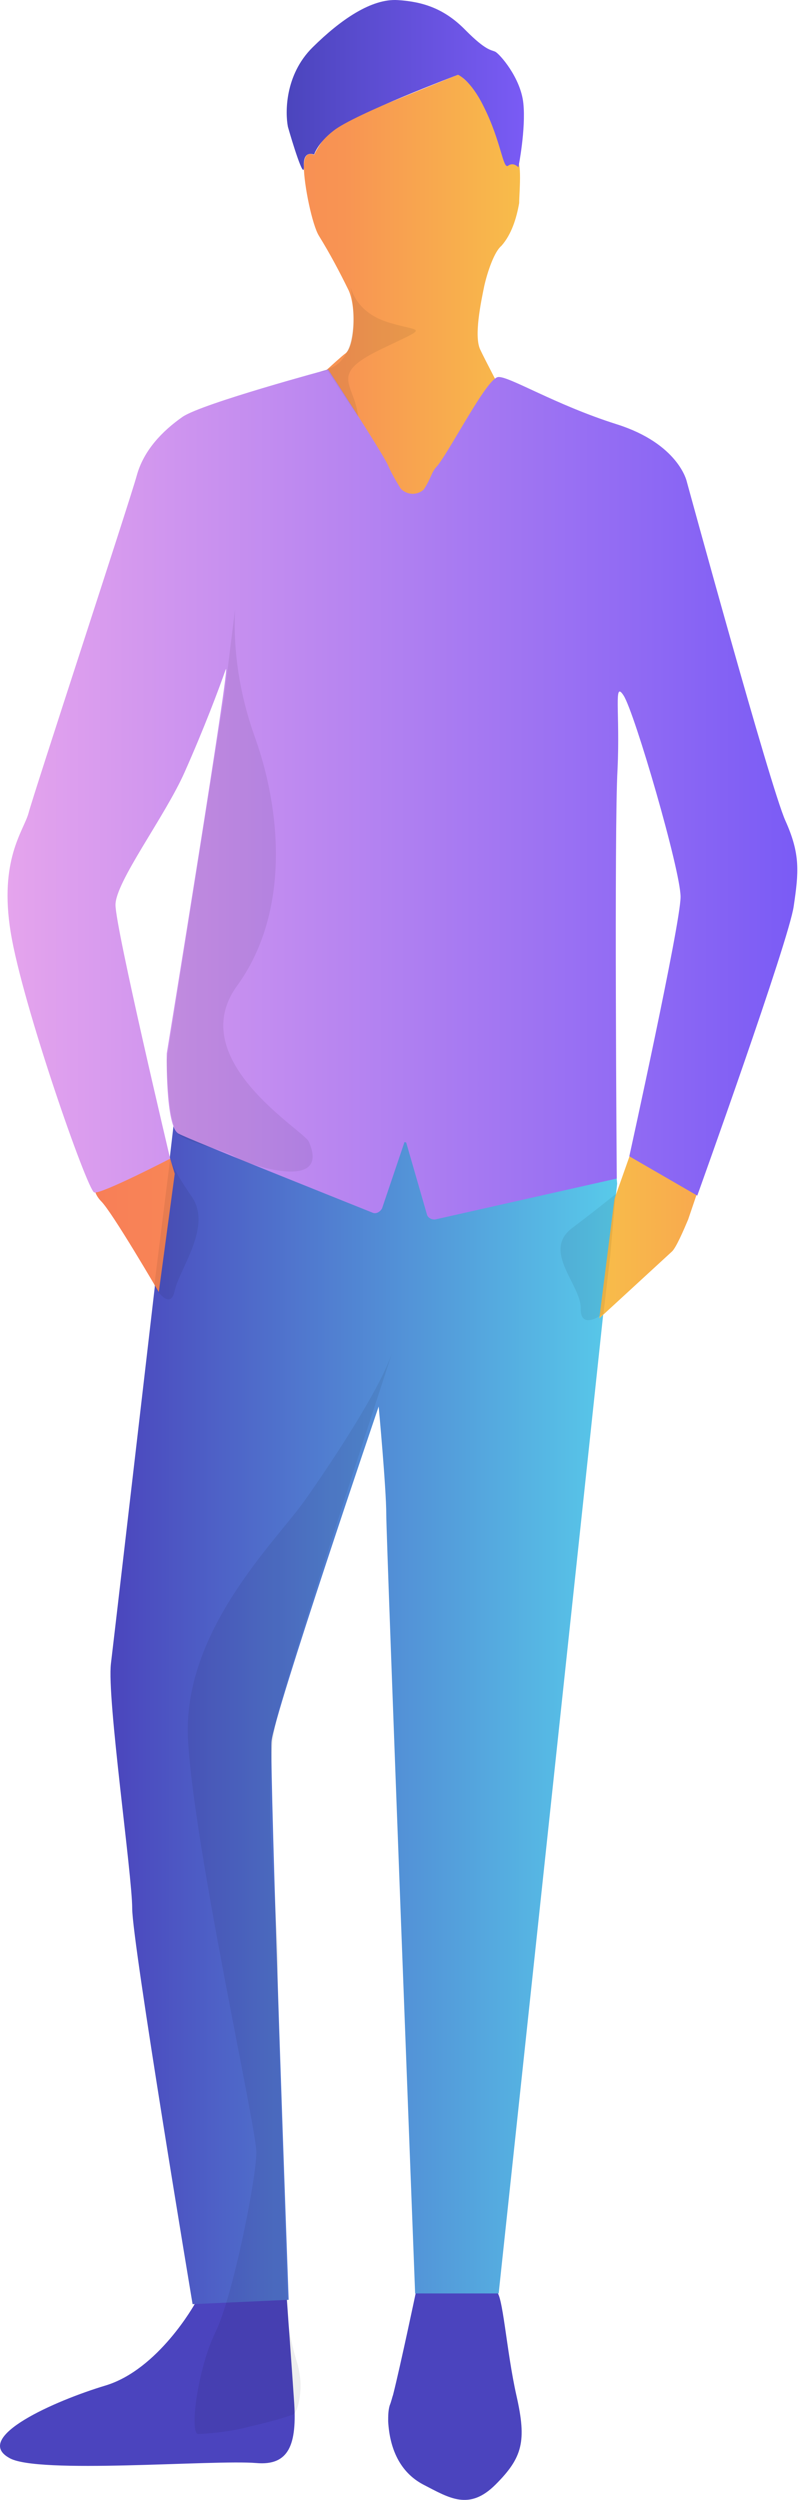 <svg width="134" height="419" viewBox="0 0 134 419" fill="none" xmlns="http://www.w3.org/2000/svg">
<path d="M86.626 401.548C84.906 393.959 84.333 384.24 83.186 384.041H81.913L69.748 384.174C69.748 384.174 67.201 396.289 65.927 401.348C65.799 401.681 65.608 402.546 65.354 403.146C65.099 404.011 65.099 404.943 65.099 405.808C65.354 410.401 67.073 414.329 70.958 416.392C75.353 418.656 78.665 420.852 83.123 416.392C87.645 411.866 88.345 409.137 86.626 401.548Z" fill="#4B44BE"/>
<path d="M48.094 385.239L32.681 386.104C32.681 386.104 26.567 397.154 17.651 399.817C9.244 402.347 -4.641 408.471 1.537 411.932C6.123 414.728 35.802 412.199 42.999 412.798C48.412 413.264 49.877 409.802 49.304 402.214C48.922 396.489 48.094 385.239 48.094 385.239Z" fill="#4B44BE"/>
<path d="M29.624 184.139C29.624 184.139 19.306 273.007 18.606 278.798C17.905 284.589 22.172 314.212 22.172 319.87C22.172 325.528 32.299 386.171 32.299 386.171L48.412 385.439C48.412 385.439 45.164 296.172 45.546 291.845C45.865 287.518 63.507 235.729 63.507 235.729C63.507 235.729 64.78 249.442 64.78 253.769C64.78 258.096 69.621 384.374 69.621 384.374H83.632L103.503 198.385L103.185 194.79L29.624 184.139Z" fill="url(#paint0_linear)"/>
<path d="M76.945 12.462C76.945 12.462 61.532 18.72 58.093 20.117C54.654 21.582 52.679 25.975 52.679 25.975C52.679 25.975 50.96 24.91 50.96 27.906C50.96 30.901 52.361 37.758 53.507 39.555C55.354 42.551 56.946 45.546 58.475 48.675C59.876 51.803 59.367 58.261 57.902 59.259C56.437 60.191 30.452 84.754 30.452 84.754L8.798 154.317L11.664 176.284L16.058 197.919C16.058 197.919 15.167 199.45 16.95 201.314C18.797 203.111 26.631 216.558 26.631 216.558L29.306 196.72L20.453 167.298L17.332 142.535L38.031 98.334L109.745 111.647L117.578 159.842L103.057 200.914L100.51 220.951L112.674 209.768C113.375 209.169 114.712 206.04 115.413 204.376L122.673 183.008L128.087 148.859C128.087 148.859 82.804 63.586 80.511 58.527C79.492 56.263 80.639 50.738 81.212 47.943C81.785 45.413 82.932 42.151 84.078 41.219C85.798 39.289 86.626 36.56 87.071 34.03C87.071 32.233 87.772 25.243 86.052 26.974C85.734 27.44 84.46 25.31 83.887 22.514C82.804 18.453 80.066 15.058 76.945 12.462Z" fill="url(#paint1_linear)"/>
<path d="M71.085 82.025C69.939 83.09 68.219 82.957 67.2 81.892C66.372 80.56 65.608 79.229 65.035 77.898C63.889 75.501 55.036 61.922 55.036 61.922C55.036 61.922 34.019 67.58 30.643 69.843C27.204 72.24 24.083 75.501 22.937 79.695C21.79 83.889 5.55 133.282 4.785 136.277C3.957 139.273 -0.182 144.066 1.792 156.248C3.766 168.429 14.657 199.516 15.803 199.849C16.95 200.182 28.541 194.191 28.541 194.191C28.541 194.191 19.37 155.515 19.37 151.654C19.37 147.793 27.65 136.876 30.961 129.421C34.273 121.965 36.693 115.508 37.84 112.247C38.986 108.985 27.968 176.551 27.968 176.551C27.968 176.551 27.713 188.799 29.942 189.997C31.98 191.062 56.692 200.914 62.487 203.244C63.061 203.51 63.761 203.111 64.08 202.512L67.774 191.595C67.774 191.462 67.901 191.328 68.028 191.462C68.156 191.462 68.156 191.595 68.156 191.595L71.595 203.51C71.722 204.109 72.423 204.442 72.996 204.376L103.439 197.519C103.439 197.519 102.994 138.807 103.567 128.955C104.013 119.369 102.866 113.911 104.586 116.573C106.433 119.436 114.139 145.863 114.139 150.323C114.139 154.783 105.541 193.791 105.541 193.791L116.941 200.382C116.941 200.382 132.354 157.512 133.118 151.854C133.946 146.196 134.265 143.2 131.717 137.542C129.17 131.884 115.158 80.627 115.158 80.627C115.158 80.627 113.757 74.37 103.439 71.108C93.122 67.846 85.415 63.053 83.568 63.186C81.722 63.32 75.989 74.569 73.442 77.964C72.232 79.229 72.487 79.828 71.085 82.025Z" fill="url(#paint2_linear)"/>
<path d="M76.818 12.529C76.818 12.529 59.43 19.119 55.928 21.915C53.253 23.978 52.679 25.909 52.679 25.909C52.679 25.909 50.832 25.043 50.96 27.839C51.087 30.635 48.922 23.512 48.285 21.249C47.839 18.986 47.712 12.595 52.425 7.936C57.138 3.276 62.296 -0.252 66.691 0.014C71.086 0.28 74.652 1.545 78.091 5.073C81.53 8.535 82.358 8.335 83.059 8.668C83.76 9.001 87.326 12.995 87.772 17.322C88.218 21.648 86.944 28.039 86.944 28.039C86.944 28.039 86.116 27.107 85.224 27.773C84.333 28.438 84.078 23.712 81.085 17.788C78.919 13.394 76.818 12.529 76.818 12.529Z" fill="url(#paint3_linear)"/>
<path opacity="0.07" d="M65.799 226.609C63.825 232.6 56.119 244.383 51.087 251.505C46.056 258.561 30.516 273.473 31.535 291.645C32.554 309.818 42.999 356.549 42.999 360.742C42.999 364.936 39.114 384.773 36.12 390.897C33.127 397.021 31.726 407.938 33.254 407.938C35.993 407.805 38.859 407.472 41.661 406.74C44.209 406.141 46.693 405.542 49.113 404.677C50.132 404.211 50.387 400.683 50.387 400.683C50.514 399.218 50.259 397.687 49.941 396.356C49.24 394.092 48.667 391.763 48.348 389.499C47.775 372.458 46.31 332.917 46.629 330.121C47.202 324.929 43.19 298.901 46.884 286.054C50.514 273.273 65.799 226.609 65.799 226.609Z" fill="black"/>
<path opacity="0.07" d="M28.541 194.191L25.866 215.559C25.866 215.559 28.541 220.019 29.306 216.291C30.134 212.563 35.611 205.574 32.172 200.581C28.732 195.589 28.541 194.191 28.541 194.191Z" fill="black"/>
<path opacity="0.07" d="M103.248 200.115L102.357 210.3L101.21 220.152C101.21 220.152 97.325 223.148 97.389 219.287C97.516 215.426 90.829 209.701 95.924 205.84C101.019 201.979 103.248 200.115 103.248 200.115Z" fill="black"/>
<path opacity="0.07" d="M54.908 62.055C55.609 61.922 51.597 62.987 55.163 61.789C61.277 59.725 58.73 47.743 58.73 47.743C58.73 47.743 59.303 52.203 65.035 54C70.767 55.798 72.295 54.466 63.634 58.66C55.036 62.854 59.494 64.318 60.067 69.843" fill="black"/>
<path opacity="0.07" d="M37.649 116.374L27.968 177.616C27.968 177.616 28.095 188.533 29.942 190.13C31.789 191.661 37.967 192.793 39.368 193.858C40.77 194.923 55.673 200.115 51.788 191.328C50.896 189.398 30.77 177.616 39.751 165.234C48.731 152.853 47.075 135.811 42.871 123.896C40.324 116.906 39.05 109.451 39.432 102.062L37.649 116.374Z" fill="black"/>
<defs>
<linearGradient id="paint0_linear" x1="18.493" y1="285.142" x2="103.393" y2="285.142" gradientUnits="userSpaceOnUse">
<stop stop-color="#4B45BD"/>
<stop offset="1" stop-color="#58CAEA"/>
</linearGradient>
<linearGradient id="paint1_linear" x1="8.799" y1="116.716" x2="128.105" y2="116.716" gradientUnits="userSpaceOnUse">
<stop stop-color="#F87B58"/>
<stop offset="0.41" stop-color="#F89453"/>
<stop offset="0.71" stop-color="#F8C548"/>
<stop offset="1" stop-color="#F89C51"/>
</linearGradient>
<linearGradient id="paint2_linear" x1="1.269" y1="133.125" x2="133.837" y2="133.125" gradientUnits="userSpaceOnUse">
<stop stop-color="#E5A4ED"/>
<stop offset="1" stop-color="#7A5BF5"/>
</linearGradient>
<linearGradient id="paint3_linear" x1="48.128" y1="14.191" x2="87.991" y2="14.191" gradientUnits="userSpaceOnUse">
<stop stop-color="#4B45BD"/>
<stop offset="1" stop-color="#7A5BF5"/>
</linearGradient>
</defs>
</svg>
